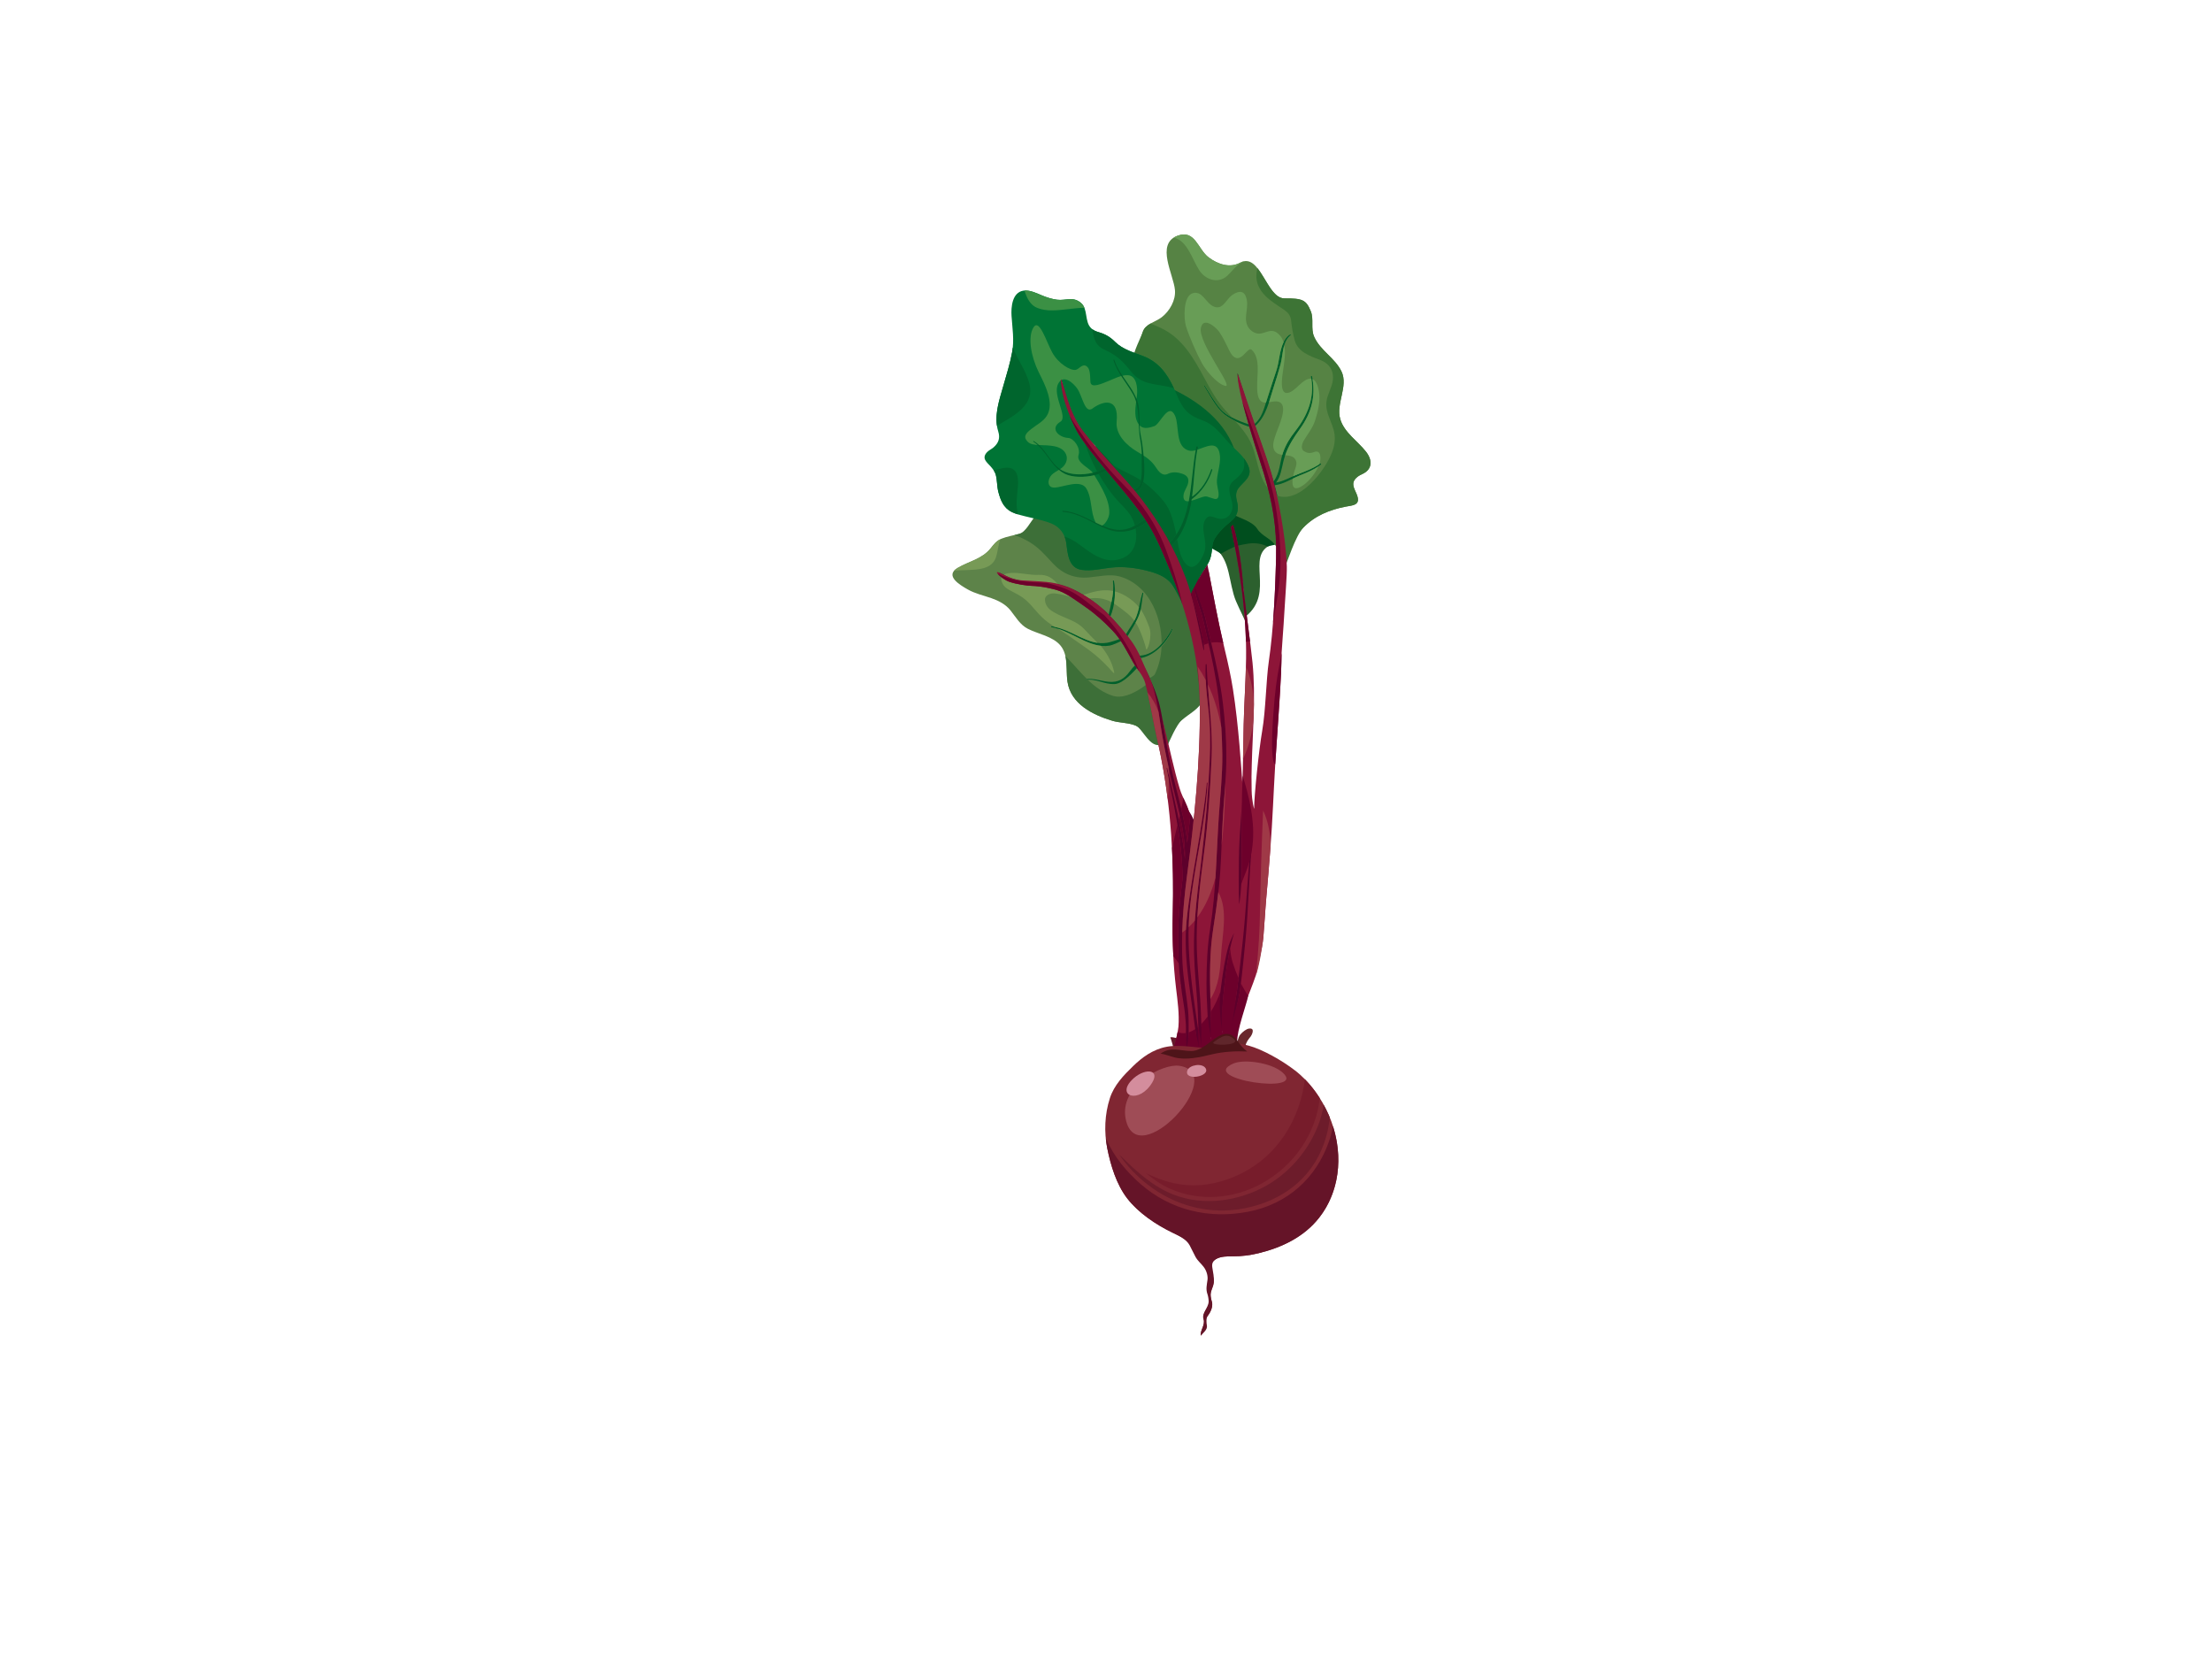 <?xml version="1.0" encoding="utf-8"?>
<!-- Generator: Adobe Illustrator 17.0.0, SVG Export Plug-In . SVG Version: 6.00 Build 0)  -->
<!DOCTYPE svg PUBLIC "-//W3C//DTD SVG 1.1//EN" "http://www.w3.org/Graphics/SVG/1.1/DTD/svg11.dtd">
<svg version="1.1" id="Layer_1" xmlns="http://www.w3.org/2000/svg" xmlns:xlink="http://www.w3.org/1999/xlink" x="0px" y="0px"
	 width="800px" height="600px" viewBox="0 0 800 600" enable-background="new 0 0 800 600" xml:space="preserve">
<g>
	<path fill="#00602B" d="M365.349,204.438c2.641,1.605,5.466,2.551,8.371,3.252c0.694,0.051,1.326,0.098,1.825,0.164
		c1.73,0.231,3.446,0.672,5.129,1.23c0.902,0.171,1.806,0.348,2.705,0.543c3.666,0.798,7.063,2.095,10.284,3.998
		c1.213,0.716,2.309,1.624,3.396,2.51c0.549,0.458,1.089,0.926,1.621,1.402c0.233,0.204,0.569,0.417,0.934,0.635
		c0.455-1.622,1.039-3.248,1.278-4.863c-0.012-1.157-0.041-2.265-0.012-3.22c0.107-3.399,5.567-3.807,6.009-0.389
		c0.186,1.43,0.139,2.783-0.041,4.111c-0.096,3.021-0.324,6.104-1.466,8.86c0.254,0.915,0.759,1.724,1.408,2.465
		c1.842-3.258,2.285-7.686,3.302-11.018c0.986-3.241,6.069-2.268,5.829,1.101c0.003,0.641-0.066,1.288-0.159,1.936
		c-0.448,4.833-1.364,9.839-3.585,14.149c0.857-0.339,1.675-0.871,2.493-1.854c1.797-2.161,2.945-4.868,4.695-7.098
		c1.462-1.865,4.393-1.01,5.502,0.697c4.795,7.387-3.865,13.34-8.886,18.353c1.697,3.887,2.883,7.978,3.645,12.173
		c0.501,2.768-3.501,3.911-4.272,1.132c-0.787-2.845-1.915-5.534-3.307-8.088c-0.664,1.007-1.392,1.96-2.39,2.746
		c-1.897,1.494-4.235,2.181-6.581,2.581c-3.214,0.546-7.941,0.741-10.34-1.757c-2.667,0.115-4.043-3.749-1.52-5.281
		c0.28-0.17,0.563-0.308,0.85-0.432c0.581-0.698,1.46-1.171,2.537-1.303c2.853-0.35,6.685,0.171,8.987-1.865
		c0.919-0.814,0.731-2.423,0.3-3.92c-4.225,0.367-8.32-0.357-12.082-2.638c-0.418-0.255-0.838-0.547-1.262-0.861
		c-3.657-1.871-7.044-4.335-11.032-5.354c-3.841-0.98-3.223-6.222,0.54-6.723c4.786-0.636,8.702,2.176,12.312,4.926
		c1.041,0.796,2.046,1.462,3.048,2.011c0.895,0.317,1.8,0.595,2.711,0.804c0.506,0.115,1.012,0.127,1.513,0.073
		c-0.094-0.13-0.188-0.259-0.285-0.389c-2.218-1.684-4.502-3.302-6.624-5.068c-3.627-3.017-7.157-5.662-11.52-7.518
		c-6.563-2.792-15.749-1.242-20.449-7.38C358.637,206.502,362.506,202.711,365.349,204.438z"/>
	<path fill="#5D8349" d="M415.31,259.492c0.44,2.659,0.998,5.29,1.565,7.921c-2.298-1.314-3.564-3.839-6.054-4.946
		c-2.522-1.123-5.863-0.988-8.555-1.797c-7.127-2.141-14.99-6.095-16.196-14.093c-0.643-4.273,0.416-9.442-2.466-13.028
		c-2.766-3.439-8.174-4.22-11.907-6.157c-2.819-1.464-4.322-4.243-6.24-6.635c-1.768-2.204-4.244-3.481-6.854-4.397
		c-2.952-1.037-5.879-1.634-8.632-3.196c-2.748-1.561-8.457-4.926-3.635-7.767c4.174-2.458,8.829-3.169,11.995-7.137
		c1.183-1.483,2.069-2.701,3.902-3.448c1.997-0.814,4.243-1.149,6.326-1.717c2.475-0.676,4.449-1.959,6.167-3.79
		c0.522,0.106,1.009,0.208,1.45,0.311c4.552,1.059,7.6,2.943,8.252,8.006c0.435,3.362,0.842,6.771,3.722,8.98
		c4.631,3.556,12.786,0.035,17.985-0.057c4.813-0.083,10.306,0.732,14.478,3.239c3.631,2.183,5.109,6.734,7.099,10.31
		c1.887,6.981,3.204,14.12,3.972,21.302c0.426,3.996,0.69,8.025,0.829,12.07c-0.803,2.951-2.736,4.899-5.131,6.968
		c-1.826,1.577-3.48,3.242-4.402,5.442c-1.172-4.2-2.4-8.383-3.829-12.503c-0.987-4.464-6.487-14.458-7.007-15.329
		c4.998-0.56,9.512-5.423,11.576-9.577c0.485-0.974,0.325-1.46,0.176-1.183c-2.418,4.461-6.049,9.358-11.401,9.832
		c-0.022,0.002-0.311,0.003-0.331,0.008c-1.435-2.344-2.745-4.706-4.49-7.021c0.087-0.034,0.169-0.091,0.225-0.189
		c1.444-2.492,3.026-4.758,4.073-7.459c0.979-2.528,0.927-5.298,1.505-7.91c0.041-0.186-0.226-0.26-0.286-0.079
		c-0.925,2.792-1.148,5.748-2.226,8.487c-0.932,2.368-2.562,4.293-3.772,6.504c-1.732-2.251-3.605-4.438-5.612-6.477
		c1.591-3.813,2.109-8.913,1.281-12.899c-0.043-0.204-0.383-0.145-0.358,0.061c0.529,4.34-0.688,8.077-1.556,12.199
		c-7.207-7.113-16.053-12.264-26.039-11.741c-4.084-0.384-8.126-0.75-11.853-2.731c-4.05-2.15-1.221,0.635-0.648,1.018
		c5.001,3.343,11.049,2.503,16.728,3.46c3.311,0.557,6.429,2.085,9.314,4.105c4.392,3.077,8.761,5.934,11.941,9.614
		c1.209,1.396,3.973,3.409,4.772,4.942c-1.076,0.49-3.736,1.294-4.738,1.46c-7.148,1.183-12.695-4.992-20.142-5.951
		c-0.172-0.021-0.21,0.271-0.039,0.3c7.298,1.246,13.801,7.957,21.106,6.672c1.005-0.178,3.2-1.168,4.239-1.682
		c2.311,2.567,3.314,5.825,4.973,8.822c-0.769,0.655-1.369,1.383-1.989,2.232c-1.967,2.683-4.175,4.053-7.633,3.722
		c-2.943-0.283-5.514-1.441-8.51-0.894c-0.167,0.031-0.107,0.285,0.058,0.256c4.069-0.705,6.538,1.626,10.637,1.446
		c3.131-0.136,6.93-4.562,8.881-6.633c0.639,1.312,2.557,5.472,2.964,6.973C416.163,252.133,414.565,254.998,415.31,259.492z"/>
	<path fill="#779A56" d="M360.218,201.535c0.565-1.653,0.78-4.331,1.545-6.505c-1.518,0.756-2.356,1.88-3.43,3.229
		c-3.166,3.968-7.821,4.68-11.995,7.137c-0.563,0.332-0.979,0.673-1.276,1.016C350.943,205.824,358.332,207.072,360.218,201.535z"/>
	<path fill="#779A56" d="M382.596,211.32c-1.758-2.067-3.614-3.58-7.063-3.418c-2.959,0.14-5.814-0.662-8.763-0.714
		c-1.002-0.018-2.712,0.032-3.765,0.666c0.018,0.008,0.033,0.006,0.05,0.015c3.665,2.095,7.77,2.347,11.853,2.731
		C377.556,210.46,380.119,210.73,382.596,211.32z"/>
	<path fill="#779A56" d="M412.555,220.433c-0.145,0.686-0.328,1.362-0.582,2.022c-0.364,0.938-0.795,1.822-1.259,2.683
		c1.616,2.304,3.505,7.974,3.761,9.49c0.256,1.516,2.527-4.289,1.14-7.89C414.723,224.42,413.875,222.274,412.555,220.433z"/>
	<path fill="#779A56" d="M398.109,233.569c-5.254-0.601-10.201-4.471-15.485-6.161c2.374,1.382,7.236,4.898,9.532,6.478
		c8.762,6.029,11.257,11.361,10.749,8.987C402.399,240.501,401.117,237.154,398.109,233.569z"/>
	<path fill="#779A56" d="M407.29,215.643c-1.406-0.838-2.74-1.401-4.054-1.746c0.015,1.451-0.089,2.938-0.336,4.39
		c0.482,0.296,0.964,0.616,1.451,0.98c2.01,1.507,4.346,3.107,5.9,5.199c0.264-0.489,0.508-0.989,0.714-1.513
		c0.426-1.082,0.718-2.201,0.971-3.327C410.702,218.101,409.188,216.772,407.29,215.643z"/>
	<path fill="#779A56" d="M362.259,210.256c0.834,2.505,2.304,2.791,6.122,4.91c3.817,2.121,5.648,5.37,8.446,8.058
		c1.43,1.372,3.002,2.486,4.639,3.495c5.647,1.154,10.256,5.051,15.48,5.776c-1.65-1.578-3.164-3.228-4.8-4.965
		c-2.744-2.911-6.299-3.67-9.729-5.415c-2.184-1.111-4.27-2.363-4.483-4.989c-0.168-2.064,2.144-2.665,3.76-2.484
		c2.162,0.242,4.085,0.854,6.036,1.327c-0.325-0.216-0.653-0.427-0.984-0.629c-0.571-0.178-1.099-0.464-1.558-0.885
		c-1.932-1.012-3.951-1.754-6.052-2.108c-5.68-0.956-11.728-0.117-16.728-3.46c-0.08-0.053-0.132-0.12-0.168-0.191
		C362.066,209.101,362.042,209.607,362.259,210.256z"/>
	<path fill="#779A56" d="M393.508,214.627c-0.527,0.163-1.118,0.34-1.74,0.499c0.71,0.422,1.41,0.864,2.098,1.333
		c0.005,0,0.008-0.001,0.012-0.001c3.081-0.425,5.614-0.007,8.097,1.294c0.278-1.325,0.5-2.65,0.603-4.009
		C399.69,213.145,396.856,213.593,393.508,214.627z"/>
	<path fill="#3D6F38" d="M429.543,220.192c-1.99-3.576-3.898-10.105-7.531-12.288c-4.17-2.507-11.274-4.23-16.09-4.145
		c-5.198,0.09-11.138,4.047-15.768,0.492c-2.877-2.211-3.029-4.017-3.462-7.378c-0.651-5.064-5.385-11.619-12.305-10.092
		c-1.717,1.83-3.351,5.637-5.825,6.313c-0.561,0.152-1.13,0.287-1.705,0.42c1.887,0.648,3.718,1.47,5.463,2.524
		c3.446,2.082,5.643,4.644,8.325,7.571c3.567,3.893,7.872,5.716,13.195,5.225c3.536-0.324,7.608-1.34,11.112-0.345
		c2.6,0.737,4.851,1.991,6.896,3.751c4.206,3.624,6.801,9.245,7.745,14.643c0.346,1.973,0.523,3.972,0.511,5.962
		c1.51-1.684,2.764-3.661,3.794-5.562c0.149-0.277,0.31,0.208-0.176,1.183c-0.907,1.827-2.133,3.775-3.643,5.432
		c-0.146,3.451-0.898,6.853-2.451,10.01c-0.262,0.531-1.98,1.319-2.296,1.821c1.023,2.569,2.278,5.114,2.881,7.829
		c1.427,4.119,2.547,12.612,3.719,16.813c0.921-2.202,3.627-8.361,5.453-9.938c2.395-2.069,6.746-4.27,7.548-7.219
		c-0.138-4.046-0.627-8.221-1.055-12.216C433.112,233.816,431.429,227.173,429.543,220.192z"/>
	<path fill="#3D6F38" d="M415.182,247.101c-2.979,2.511-8.491,5.837-12.564,4.591c-3.688-1.129-6.598-3.305-9.237-5.852
		c-0.289,0.021-0.586,0.052-0.893,0.105c-0.165,0.029-0.225-0.225-0.058-0.256c0.241-0.043,0.477-0.06,0.713-0.084
		c-2.496-2.447-4.761-5.21-7.222-7.709c-0.195-0.2-0.397-0.401-0.599-0.605c0.668,2.982,0.306,6.347,0.748,9.287
		c1.206,7.999,9.069,11.953,16.196,14.093c2.691,0.809,6.033,0.674,8.555,1.797c2.489,1.106,5.128,8.404,9.206,6.765
		C419.459,266.602,415.908,250.508,415.182,247.101z"/>
	<path fill="#2C602E" d="M450.508,222.957c-0.3-2.366-0.531-6.496-0.739-8.871c-0.725-8.26-3.347-18.415-4.586-26.95
		c0.855-0.924,3.07,0.005,3.448-1.189c0.762,0.524,1.616,0.879,2.48,1.26c1.988,0.876,3.287,2.022,4.427,3.861
		c1.272,2.055,2.921,3.885,4.305,5.871C450.111,201.102,461.411,214.205,450.508,222.957z"/>
	<path fill="#2C602E" d="M447.018,217.431c-1.293-2.98-1.932-7.383-2.715-10.534c-0.868-3.487-2.016-6.152-4.593-8.567
		c-0.081-3.147,2.848-10.334,4.895-12.082c3.567,8.841,5.175,29.438,5.702,38.251C449.971,223.646,448.664,221.214,447.018,217.431z
		"/>
	<path fill="#004E1E" d="M447.11,197.477c1.004-0.278,3.529-0.785,4.561-0.904c2.652-0.31,4.898,0.115,6.784,1.103
		c0.422-0.267,3.416-0.771,3.928-0.99c-1.385-1.984-5.572-3.56-6.845-5.615c-1.14-1.839-2.438-2.985-4.427-3.861
		c-0.864-0.381-1.719-0.736-2.48-1.26c-1.522-3.296-3.251,0.494-4.104,1.418C445.322,190.035,446.603,194.749,447.11,197.477z"/>
	<path fill="#004E1E" d="M447.11,197.477c-0.394-2.371-1.185-8.082-2.333-10.36c-2.049,1.747-7.967,7.214-7.885,10.363
		c0.676,0.631,4.065,2.133,4.565,2.81C442.879,199.481,445.619,198.083,447.11,197.477z"/>
	<path fill="#00602B" d="M437.617,137.049c2.332,3.617,5.535,8.319,9.373,10.771c-0.015-0.044-0.028-0.088-0.044-0.131
		c-1.715-5.032-2.993-10.198-3.906-15.435c-0.64-3.682,4.306-4.776,5.957-1.782c2.381,4.314,2.663,9.381,4.686,13.855
		c0.105,0.236,0.223,0.485,0.341,0.739c0.384,0.124,0.745,0.324,1.063,0.607c0.358-0.818,0.708-1.642,0.991-2.495
		c0.911-2.716,1.608-5.486,2.585-8.188c0.791-2.185,1.733-4.385,2.636-6.601c0.832-2.996,1.76-5.965,3-8.824
		c1.292-2.983,5.808-0.999,5.152,1.987c-0.675,3.08-1.782,6.096-2.972,9.093c-1.509,6.13-2.507,12.436-5.402,17.986
		c-0.789,1.513-1.941,2.879-2.552,4.477c-0.064,0.165-0.11,0.334-0.147,0.505c0.911,2.602,1.779,5.227,2.576,7.869
		c0.084,0.179,0.166,0.358,0.249,0.537c0.033-1.002,0.084-2.004,0.181-3.008c0.163-1.675,1.561-2.311,2.857-2.053
		c1.422-3.311,3.632-6.232,5.183-9.482c1.552-3.249,1.863-7.358,1.361-11.013c-0.27-0.766-0.497-1.534-0.415-2.445
		c0.202-2.241,3.667-3.182,4.215-0.631c0.189,0.893,0.334,1.781,0.435,2.665c0.281,0.869,0.646,1.742,0.8,2.558
		c0.342,1.831,0.575,3.711,0.587,5.571c0.02,3.787-1.996,7.281-3.835,10.445c-2.114,3.639-3.134,7.968-4.437,11.944
		c-0.688,2.098-1.642,4.097-2.525,6.118c1.222-0.352,2.441-0.73,3.641-1.221c2.182-0.895,6.956-2.96,7.595-5.654
		c0.456-1.913,3.607-1.228,3.351,0.698c-0.37,2.786-3.07,5.061-5.209,6.619c-3.114,2.27-6.686,3.457-10.2,4.787
		c0.391,2.139,0.772,4.281,1.169,6.417c0.544,2.932,1.682,6.559,0.936,9.53c-0.629,2.513-3.707,3.97-5.592,1.603
		c-2.922-3.675-2.717-9.415-3.786-13.84c-1.48-6.105-3.285-12.187-5.459-18.078c-0.687-1.857-1.306-3.745-1.9-5.642
		c-2.424-0.646-4.896-2.415-6.587-3.593c-5.114-3.568-9.424-7.924-11.981-13.715C429.798,136.555,435.111,133.166,437.617,137.049z"
		/>
	<path fill="#568344" d="M492.712,171.44c-1.191,0.546-2.192,1.119-2.893,2.257c-0.721,1.17-0.295,2.446,0.202,3.588
		c0.733,1.681,2.219,4.3-0.236,5.275c-0.953,0.378-2.119,0.479-3.115,0.675c-5.837,1.144-11.209,3.302-15.372,7.665
		c-2.716,2.848-4.415,6.537-5.9,10.175c-0.586-8.682-2.075-17.187-4.417-25.589c3.291-0.383,5.955-2.259,9.02-3.494
		c2.751-1.109,5.361-2.139,7.707-3.994c0.205-0.162-0.007-0.494-0.225-0.34c-2.354,1.654-4.99,2.666-7.667,3.671
		c-2.781,1.045-5.405,2.701-8.333,3.219c1.771-2.335,1.999-5.032,2.726-7.916c1.146-4.54,3.365-7.934,6.052-11.682
		c4.152-5.792,5.686-11.856,4.245-18.846c-0.05-0.248-0.419-0.122-0.371,0.121c1.427,7.44-1.133,13.915-5.68,19.698
		c-1.9,2.415-3.369,4.751-4.401,7.649c-1.229,3.459-1.113,7.618-3.461,10.543c-0.1-0.349-0.19-0.697-0.296-1.045
		c-1.918-6.403-4.185-12.69-6.397-18.996c4.014-3.277,5.162-9.226,6.703-13.933c0.904-2.765,1.765-5.603,2.535-8.406
		c0.932-3.379,0.57-8.267,3.699-10.583c0.323-0.238-0.395-0.166-0.698,0.095c-3.535,3.042-3.144,8.762-4.563,12.886
		c-1.198,3.479-2.288,7.021-3.417,10.524c-1.017,3.153-1.846,6.569-4.493,8.753c-1.551-4.434-4.708-13.861-6.044-18.367
		c-0.154-0.516-0.042,2.067,0.863,5.289c0.74,2.641,3.402,11.508,3.838,13.348c-1.825-0.531-8.275-2.622-10.939-5.798
		c-2.141-2.553-3.815-5.521-5.601-8.317c-0.107-0.164-0.369-0.018-0.267,0.15c1.897,3.107,3.617,6.467,6.131,9.14
		c3.131,3.332,10.804,5.767,10.891,5.732c0.12,0.504,0.237,1.008,0.359,1.511c1.332,5.486,3.097,10.834,4.699,16.243
		c2.379,8.021,3.7,16.778,4.009,25.349c-1.549-2.782-3.841-5.119-5.543-7.826c-1.702-2.703-4.524-3.511-7.2-4.93
		c0.199-1.354,0-2.505-0.366-3.821c-0.868-3.103,0.651-4.467,2.623-6.399c1.834-1.798,2.571-4.561,1.565-6.989
		c-1.209-2.928-3.53-5.073-5.801-7.199c-2.547-2.385-4.478-5.299-7.246-7.464c-2.771-2.168-6.573-2.382-9.136-4.826
		c-2.788-2.655-3.938-7.089-5.585-10.47c-1.457-2.992-3.426-6.122-6.263-7.995c-2.084-1.372-4.44-2.208-6.803-3.051
		c-0.15-2.304,0.778-4.631,1.485-6.77c0.933-2.827,4.585-3.504,6.788-5.197c2.902-2.233,5.143-6.151,4.816-9.85
		c-0.496-5.629-7.026-16.614,0.846-19.614c6.466-2.462,7.4,4.874,11.381,7.833c3.276,2.437,7.568,3.928,11.352,1.889
		c7.281-3.92,9.541,12.91,15.988,12.899c6.445-0.012,7.857,0.439,9.566,4.665c1.17,2.891-0.098,6.276,1.209,9.217
		c2.241,5.041,7.559,7.69,9.884,12.539c2.577,5.371-2.143,11.64-0.41,17.361c1.432,4.733,6.316,7.901,9.245,11.621
		C496.444,166.418,496.362,169.768,492.712,171.44z"/>
	<path fill="#689D56" d="M433.703,97.707c2.182,3.401,6.794,5.1,10.154,2.026c1.773-1.622,3.201-3.842,5.436-4.894
		c0.293-0.138,0.588-0.262,0.883-0.375c-0.522,0.066-1.074,0.235-1.657,0.549c-3.783,2.038-8.075,0.548-11.352-1.889
		c-3.98-2.959-4.915-10.295-11.381-7.833c-0.489,0.187-0.922,0.405-1.305,0.648C429.388,86.95,431.106,93.658,433.703,97.707z"/>
	<path fill="#689D56" d="M461.531,156.745c-0.508,1.562-1.305,3.51-0.977,5.179c0.364,1.845,1.698,2.352,3.206,2.584
		c0.09-0.315,0.187-0.627,0.293-0.932c1.032-2.898,2.501-5.235,4.401-7.649c4.392-5.588,6.921-11.825,5.8-18.95
		c-0.076-0.011-0.152-0.027-0.23-0.03c-1.224-0.027-2.324,0.77-3.232,1.509c-1.346,1.093-2.696,2.757-4.325,3.435
		c-4.152,1.729-2.66-6.126-2.427-7.859c0.357-2.64,1.02-6.218,0.447-9.228c-0.691,2.256-0.78,4.875-1.35,6.936
		c-0.771,2.803-1.631,5.642-2.535,8.406c-0.55,1.678-1.051,3.513-1.648,5.329c1.375-0.229,2.898-0.604,3.991,0.051
		C465.853,147.267,462.241,154.563,461.531,156.745z"/>
	<path fill="#689D56" d="M461.575,134.137c1.087-3.157,1.118-7.245,2.656-10.354c-0.284-0.915-0.702-1.756-1.327-2.469
		c-3.396-3.878-5.755,0.591-9.185-1.006c-2.311-1.075-3.253-3.2-3.097-5.709c0.1-1.564,0.446-3.143,0.428-4.708
		c-0.017-1.585-0.511-5.136-3.507-4.169c-1.179,0.38-2.214,1.093-3.028,2.012c-1.689,1.912-2.876,4.31-5.654,3.082
		c-2.834-1.251-3.949-5.774-7.474-4.787c-3.522,0.986-3.281,9.221-2.475,11.901c1.112,3.702,3.875,9.873,5.704,13.283
		c1.358,2.53,5.499,7.687,8.566,8.347c3.067,0.661-10.093-15.853-8.846-21.084c1.002-4.198,5.675,0.146,6.654,1.603
		c1.174,1.749,2.094,3.563,3.002,5.455c0.623,1.298,1.545,3.583,3.158,3.94c1.83,0.407,3.305-2.114,4.573-2.992
		c0.35-0.242,0.725-0.241,1.037,0.065c3.03,2.969,1.936,8.499,1.914,12.279c-0.013,2.01-0.236,6.555,2.704,6.779
		c0.152,0.01,0.314,0.008,0.479,0.001c0.1-0.316,0.196-0.632,0.298-0.944C459.287,141.158,460.377,137.615,461.575,134.137z"/>
	<path fill="#689D56" d="M475.6,152.128c1.021-3.163,1.923-6.79,1.473-10.143c-0.184-1.366-0.762-4.237-2.39-4.896
		c1.106,6.578-0.465,12.346-4.422,17.864c-2.278,3.176-4.21,6.104-5.445,9.684c0.412,0.044,0.824,0.085,1.219,0.145
		c1.371,0.203,2.448,0.828,2.784,2.206c0.24,0.987-0.293,2.312-0.607,3.21c-0.152,0.435-0.371,1.196-0.538,2.043
		c0.709-0.324,1.421-0.638,2.144-0.909c2.551-0.959,5.059-1.928,7.329-3.449c0.054-0.147,0.108-0.296,0.157-0.441
		c0.498-1.546,0.484-4.944-2.009-3.966c-0.452,0.176-0.877,0.269-1.352,0.344c-0.825,0.13-1.653-0.247-2.33-0.658
		c-1.336-0.809-0.672-2.814-0.076-3.828C472.977,156.876,474.707,154.894,475.6,152.128z"/>
	<path fill="#689D56" d="M470.306,176.124c2.561-1.316,5.226-4.585,6.528-7.479c-2.115,1.462-4.418,2.375-6.833,3.348
		c-0.85,0.341-1.668,0.733-2.477,1.128C467.23,175.317,467.525,177.554,470.306,176.124z"/>
	<path fill="#3D7435" d="M494.001,163.315c-2.929-3.72-7.813-6.888-9.245-11.621c-1.732-5.721,2.987-11.99,0.41-17.361
		c-2.325-4.849-7.643-7.498-9.884-12.539c-1.307-2.941-0.039-6.326-1.209-9.217c-1.709-4.226-3.121-4.677-9.566-4.665
		c-4.166,0.007-6.584-7.015-9.738-10.929c-0.6,2.34-0.56,4.716,0.597,6.953c1.682,3.247,4.501,5.028,7.423,7.036
		c1.1,0.754,2.587,1.557,3.358,2.7c0.585,0.865,0.768,1.712,0.862,2.749c0.202,2.236,0.645,4.335,1.194,6.509
		c1.107,4.37,5.552,5.815,9.376,7.314c2.371,0.931,4.114,2.651,4.457,5.302c0.372,2.912-0.96,5.05-1.849,7.726
		c-1.565,4.727,0.831,7.723,2.097,12.039c0.809,2.764,0.505,5.394-0.462,8.073c-2.313,6.398-12.3,20.014-21.051,15.385
		c1.749,7.116,2.738,20.893,3.233,28.216c1.485-3.638,4.578-13.236,7.294-16.084c4.163-4.363,9.535-6.521,15.372-7.665
		c0.996-0.196,2.162-0.296,3.115-0.675c2.455-0.975,0.97-3.595,0.236-5.275c-0.497-1.143-0.923-2.419-0.202-3.588
		c0.7-1.138,1.701-1.711,2.893-2.257C496.362,169.768,496.444,166.418,494.001,163.315z"/>
	<path fill="#3D7435" d="M451.964,159.282c-1.38-2.598-3.25-4.826-5.21-6.983c-1.913-0.941-3.867-2.12-5.108-3.44
		c-2.514-2.673-4.233-6.033-6.131-9.14c-0.103-0.168,0.159-0.314,0.267-0.15c1.786,2.796,3.461,5.765,5.601,8.317
		c0.999,1.193,2.533,2.232,4.157,3.094c-1.094-1.182-2.19-2.363-3.223-3.592c-2.616-3.107-4.512-6.486-6.424-10.057
		c-4.059-7.581-8.314-15.324-16.504-18.922c-1.084-0.475-2.177-0.935-3.267-1.402c-1.251,0.72-2.34,1.582-2.788,2.947
		c-0.707,2.139-3.597,7.503-3.448,9.808c2.361,0.842,5.757,2.122,7.841,3.496c2.835,1.871,3.437,4.395,4.895,7.386
		c1.647,3.382,3.191,7.566,5.98,10.221c2.561,2.444,6.214,2.43,8.984,4.598c2.768,2.164,4.796,4.653,7.343,7.038
		c2.271,2.127,3.359,2.801,4.569,5.728c1.004,2.428,1.585,3.021-0.247,4.818c-1.972,1.932-4.103,3.361-3.236,6.464
		c0.368,1.314-0.167,5.079-0.367,6.434c2.676,1.419,7.36,2.63,9.063,5.334c1.702,2.707,5.345,3.634,6.893,6.416
		c-0.251-6.994-1.19-14.104-2.814-20.845C454.684,172.098,454.872,164.759,451.964,159.282z"/>
	<path fill="#00652D" d="M447.069,164.491c-0.59-0.59-1.28-1.188-2.14-1.992c-2.547-2.385-4.575-4.874-7.343-7.038
		c-2.77-2.168-6.423-2.153-8.984-4.598c-2.788-2.654-4.333-6.839-5.98-10.221c-0.125-0.255-0.241-0.505-0.354-0.753
		C433.376,144.824,443.773,152.609,447.069,164.491z"/>
	<path fill="#00602B" d="M372.722,156.379c6.074,2.047,8.383,8.996,13.041,12.842c3.768,3.112,8.128,0.897,11.7-1.73
		c-0.896-0.895-1.697-1.837-2.26-2.894c-0.675-1.268,0.147-2.946,1.443-3.375c0.359-0.177,0.778-0.212,1.178-0.029
		c1.954,0.392,3.542,1.604,4.934,3.062c0.826,0.243,1.53,1.017,1.624,1.87c0.446,0.551,0.88,1.103,1.306,1.628
		c1.769,2.188,3.325,4.55,4.895,6.891c2.692-4.497,1.684-12.882,1.228-16.989c-1.177-10.644-9.859-18.594-12.605-28.795
		c-0.58-2.155,3.884-4.392,4.531-2.334c1.956,6.203,5.1,8.41,8.227,14.042c2.373,4.273,3.582,13.475,4.275,18.299
		c0.844,5.876,1.111,14.625-2.865,19.809c3.208,4.493,6.933,9.523,8.595,14.875c1.56-1.997,3.054-4.045,4.325-6.24
		c1.12-1.931,1.889-3.969,2.655-6.023c-0.115-0.279-0.179-0.575-0.165-0.869c0.304-6.465,0.645-14.248,3.816-20.059
		c0.627-1.15,2.451-0.843,2.304,0.597c-0.433,4.181-1.531,8.251-2.075,12.389c1.483-2.47,2.936-4.955,4.184-7.568
		c0.823-1.722,3.274-1.382,3.603,0.496c1.114,6.409-4.077,12.478-6.806,17.827c-2.974,5.828-3.668,13.02-10.629,15.706
		c-0.48,0.185-0.949,0.213-1.384,0.13c-0.669,0.227-1.478,0.058-1.853-0.668c-1.534-2.976-2.813-6.033-4.459-8.948
		c-1.383,1.376-2.528,2.963-4.594,3.579c-3.353,0.999-7.12,0.584-10.494-0.116c-3.476-0.721-6.438-2.475-9.311-4.476
		c-2.977-2.075-6.859-2.808-9.45-5.31c-0.665-0.642-0.028-1.667,0.782-1.67c6.495-0.024,10.422,4.566,16.06,6.82
		c3.268,1.306,6.939,1.523,10.367,0.834c0.931-0.187,1.716-0.823,2.445-1.592c-5.097-4.281-8.978-10.682-12.287-16.331
		c-3.478,2.034-7.756,2.964-11.402,2.357c-3.664-0.608-6.135-3.498-8.306-6.241c-1.267-1.603-2.407-3.301-3.675-4.903
		c-1.289-1.631-2.987-2.791-4.406-4.285C370.196,157.908,371.183,155.86,372.722,156.379z"/>
	<path fill="#5D002B" d="M427.396,377.304c-0.088-0.774-0.108-1.55-0.056-2.326c0.013-0.632,0.188-1.155,0.462-1.574
		c-0.014-1.538-0.048-3.068,0.299-4.56c-0.825-4.163-1.905-8.42-1.185-12.614c-0.384-1.948-0.661-3.963-0.807-5.995
		c-0.804-4.5-1.17-35.778,0.152-40.224c0.274-0.924-0.115-5.359-0.48-9.787c-0.43-5.205-5.903-29.265-5.158-28.738
		c0.011-0.152-4.961-24.537-4.909-25.487c0.049-0.927,1.803,2.667,3.389,7.938c0.866,2.883,2.477,13.178,2.976,14.701
		c1.571,4.804,4.744,21.243,5.181,21.59c1.877,1.497,4.777,5.744,4.806,7.845c0.011,0.75,3.813-24.047,4.089-25.333
		c0.179-0.828-0.682-20.88-1.124-24.857c-0.357-3.225-0.435-5.831-0.3-9.46c0.078-2.105-5.246-21.04-5.591-22.425
		c-0.42-1.687,0.619-5.704,1.574-6.899c3.151-3.936,3.501,3.359,4.14,4.771c0.931,2.052,6.906,26.189,7.107,26.887
		c1.142,3.965,2.637,30.716,2.771,32.315c0.755,8.986-1.93,44.933-2.016,45.701c-0.419,3.789-2.784,36.207-2.568,37.764
		c0.14-1.335,0.307-2.665,0.457-3.977c0.309-2.701,0.709-5.368,1.346-8.014c0.674-2.818,3.286-38.696,3.711-41.545
		c0.14-0.926,2.157-20.049,3.662-18.657c1.333,1.232,2.131,23.036,2.828,21.869c2.43-4.071,2.767,22.985,1.418,35.69
		c-0.309,2.934-4.992,16.688-4.932,19.639c0.062,3.04-1.012,6.854-1.727,9.857c-0.346,1.452-5.535,2.044-6.597,0.775
		c-0.206-0.246-0.395-0.504-0.569-0.768c0.044,0.763,0.029,1.524-0.132,2.287c-0.2,0.941-1.372,1.728-2.313,1.604
		c-0.252-0.033-0.483-0.082-0.693-0.145c0.011,0.503-0.048,1.017-0.215,1.552c-0.536,1.721-2.07,2.864-3.831,2.467
		c-1.185,1.792-4.367,1.234-4.941-0.982C427.502,377.921,427.417,377.629,427.396,377.304z"/>
	<path fill="#65192B" d="M425.819,375.523c-0.194,0.868-0.43,1.734-0.722,2.597c-0.275,0.193-0.52,0.434-0.739,0.707
		c-0.036-0.206-0.776-2.908-1.113-3.681C424.165,375.025,424.962,375.355,425.819,375.523z"/>
	<path fill="#007435" d="M365.936,185.194c-3.079-1.545-4.072-4.347-4.838-7.168c-0.565-2.073-0.417-4.262-0.969-6.336
		c-0.313-1.177-1.143-2.165-1.924-3.07c-1.155-1.341-3.401-2.807-1.201-5.113c0.656-0.688,1.614-1.084,2.329-1.709
		c1.851-1.618,2.426-3.397,1.7-5.72c-1.741-5.574,0.388-11.393,1.914-16.793c1.125-3.977,2.383-7.913,3.115-11.987
		c0.793-4.398,0.064-8.623-0.225-13.023c-0.205-3.135,0.189-8.531,4.304-9.159c2.273-0.346,4.838,0.967,6.861,1.79
		c1.723,0.699,3.414,1.23,5.252,1.482c3.161,0.433,5.659-1.357,8.68,1.153c2.659,2.21,1.206,6.804,3.733,9.191
		c0.8,0.757,1.635,1.085,2.687,1.4c2.518,0.751,4.169,1.745,6.021,3.584c2.67,2.652,6.6,3.731,10.017,5.044
		c5.565,2.136,8.621,6.242,11.079,11.471c1.246,2.655,2.263,5.739,4.208,7.999c1.686,1.958,3.935,2.962,6.319,3.837
		c4.985,1.828,7.239,6.167,10.896,9.581c2.328,2.176,4.72,4.305,5.78,7.408c1.216,3.559-2.164,5.244-3.857,7.619
		c-1.065,1.497-0.826,3.174-0.41,4.833c0.657,2.624,0.196,5.035-1.965,6.801c-2.16,1.768-6.62,5.509-6.943,8.885
		c-0.321,3.377-0.577,4.935-1.821,6.978c-1.243,2.043-4.403,6.997-5.949,10.678c-2.087-5.905-4.677-11.66-7.616-17.198
		c4.296-3.117,6.961-10.631,7.89-17.077c3.602-2.68,6.06-6.346,7.448-10.611c0.086-0.266-0.309-0.456-0.401-0.185
		c-1.314,3.818-3.563,7.533-6.92,9.877c0.802-6.101,0.906-12.453,2.07-17.918c0.075-0.343-0.47-0.39-0.543-0.049
		c-2.435,11.613-0.992,26.059-10.022,35.067c-2.352-4.356-4.92-8.572-7.632-12.612c-1.461-2.175-2.986-4.303-4.559-6.393
		c5.048-0.058,3.092-13.258,2.84-15.961c-0.136-1.446-0.396-2.835-0.691-4.254c-0.691-3.324-0.296-6.82-0.727-10.189
		c-0.838-6.538-6.944-11.001-8.834-17.179c-0.067-0.215-0.401-0.118-0.335,0.098c1.419,4.681,4.753,8.165,7.09,12.362
		c2.711,4.868,1.549,11.263,2.623,16.597c0.551,2.742,0.583,5.653,0.505,8.436c-0.054,1.917,0.739,9.243-3.19,9.299
		c-3.139-4.126-6.247-7.954-9.756-11.774c-2.814-3.063-5.961-5.552-8.346-8.969c-1.424-2.044-3.109-4.738-4.339-7.809
		c-1.229-3.072-2.639-6.905-3.149-10.129c-0.06-0.377-0.383,0.792,0.364,3.689c0.749,2.899,2.439,6.887,3.465,9.439
		c1.027,2.554,4.03,8.563,7.228,12.528c1.457,1.808,2.951,3.586,4.455,5.358c-0.021,0.01-0.042,0.009-0.064,0.021
		c-4.136,2.347-11.255,3.207-15.464,0.827c-4.387-2.479-5.842-8.068-10.265-10.646c-0.156-0.091-0.298,0.142-0.146,0.238
		c4.737,3.017,6.29,9.113,11.423,11.628c4.038,1.979,11.238,1.067,14.996-1.138c0.075-0.044,0.132-0.1,0.173-0.16
		c4.263,5.011,13.422,16.929,13.935,17.726c-2.858,1.56-4.695,3.396-8.194,3.793c-2.816,0.318-5.593-0.676-8.114-1.803
		c-4.525-2.02-8.412-4.71-13.508-5.031c-0.241-0.016-0.221,0.357,0.02,0.373c6.038,0.399,10.668,4.218,16.139,6.3
		c5.16,1.965,10.015,0.479,14.268-2.67c4.577,7.408,7.913,15.811,10.645,23.963c0.299,0.894,0.579,1.793,0.859,2.693
		c-0.76-1.476-1.591-2.908-2.617-4.222c-2.217-2.836-5.767-3.983-9.114-4.831c-4.065-1.028-8.515-1.529-12.69-1.083
		c-3.592,0.384-7.121,1.349-10.753,0.824c-4.727-0.685-5.037-5.846-5.524-9.603c-0.418-3.234-2.23-5.78-5.242-7.101
		C376.483,187.672,369.017,186.739,365.936,185.194z"/>
	<path fill="#3B9044" d="M375.228,111.396c3.461,1.325,7.086,0.839,10.69,0.454c1.898-0.202,4.094-0.514,6.258-0.539
		c-0.272-0.671-0.653-1.281-1.241-1.769c-3.02-2.51-5.519-0.72-8.68-1.153c-1.838-0.252-3.529-0.783-5.252-1.482
		c-1.919-0.781-4.328-2-6.509-1.827C371.404,107.782,372.539,110.367,375.228,111.396z"/>
	<path fill="#3B9044" d="M395.22,170.974c-1-1.565-6.026-3.666-5.16-6.347c0.87-2.682-1.768-6.141-3.735-6.241
		c-3.381-0.174-6.805-3.407-2.823-5.863c2.846-1.754-2.972-9.459-0.805-13.713c1.877-3.686,5.579-0.183,6.888,1.703
		c1.949,2.808,2.751,9.261,5.53,7.22c4.146-3.045,9.572-3.83,8.735,4.702c-0.474,4.828,3.788,8.754,7.336,10.859
		c0.613,0.365,1.191,0.708,1.743,1.052c-0.043-1.725-0.184-3.454-0.519-5.122c-0.369-1.832-0.476-3.79-0.563-5.769
		c-1.639-2.069-1.334-5.32-0.957-8.117c-0.271-0.942-0.623-1.851-1.103-2.711c-1.292-2.321-2.887-4.423-4.297-6.63
		c-1.502,0.41-2.945,1.143-4.367,1.701c-2.546,1-6.625,3.014-6.764,0.335c-0.14-2.678-0.099-4.887-1.557-5.69
		c-1.457-0.805-2.658,1.256-3.774,1.432c-1.93,0.302-6.31-2.299-8.495-6.335c-2.188-4.034-4.68-12.473-6.786-8.99
		c-2.107,3.482-0.888,10.51,1.954,16.235c2.069,4.168,5.789,11.059,2.887,15.704c-1.308,2.097-3.624,3.192-5.508,4.684
		c-1.023,0.811-2.973,2.245-2.063,3.817c0.799,1.38,1.904,1.79,3.435,1.968c0.257,0.03,0.533,0.051,0.816,0.07
		c-0.482-0.434-0.996-0.837-1.558-1.194c-0.152-0.097-0.011-0.33,0.146-0.238c0.712,0.415,1.342,0.915,1.926,1.461
		c3.444,0.164,8.221-0.071,9.745,3.31c0.844,1.872-0.126,3.954-1.687,5.071c-0.156,0.111-0.317,0.219-0.479,0.323
		c0.243,0.17,0.496,0.332,0.76,0.48C387.067,171.808,391.439,171.883,395.22,170.974z"/>
	<path fill="#3B9044" d="M413.285,161.79c0.054,0.584,0.189,1.658,0.314,2.983c1.761,1.146,3.225,2.363,4.505,4.35
		c0.899,1.39,2.264,3.127,4.125,2.318c0.361-0.157,0.735-0.34,1.121-0.431c1.112-0.26,2.1-0.226,3.22,0.035
		c1.393,0.325,3.124,0.942,3.221,2.63c0.118,2.079-1.674,3.635-1.773,5.632c-0.083,1.664,0.734,2.085,1.906,1.977
		c1.168-6.115,1.42-12.609,2.513-18.47c-0.815,0.221-1.586,0.327-2.254,0.179c-5.337-1.188-3.554-9.062-5.223-12.671
		c-2.342-5.061-5.384,3.067-7.472,3.786c-1.452,0.499-3.605,1.174-4.974,0.045c-0.123-0.1-0.227-0.214-0.336-0.325
		c0.057,1.25,0.16,2.49,0.415,3.708C412.889,158.955,413.149,160.344,413.285,161.79z"/>
	<path fill="#3B9044" d="M401.192,185.606c0.105-2.895-0.998-5.706-2.278-8.255c-0.949-1.889-2.018-3.701-3.134-5.484
		c-3.615,0.848-7.877,0.852-10.647-0.505c-0.812-0.398-1.526-0.892-2.184-1.441c-0.909,0.559-1.869,1.093-2.595,1.824
		c-1.514,1.53-1.813,4.652,0.986,4.603c3.105-0.055,9.517-3.232,11.606,0.415c2.121,3.709,1.352,8.391,3.294,12.18
		c0.012,0.023,0.023,0.042,0.036,0.064c0.542,0.264,1.091,0.524,1.65,0.773c0.227,0.101,0.457,0.2,0.688,0.297
		C399.947,189.405,401.139,187.112,401.192,185.606z"/>
	<path fill="#3B9044" d="M441.064,163.837c-1.013-4.537-4.778-2.244-8.03-1.199c-1.002,5.257-1.146,11.245-1.903,17.018
		c3.357-2.343,5.605-6.058,6.92-9.877c0.093-0.271,0.487-0.081,0.401,0.185c-1.388,4.265-3.847,7.931-7.448,10.611
		c-0.023,0.173-0.056,0.349-0.084,0.523c1.998-0.517,4.485-1.823,5.614-1.511c0.895,0.248,1.764,0.614,2.665,0.833
		c2.205,0.537,1.434-2.758,1.281-3.512c-0.223-1.104-0.449-2.231-0.355-3.365C440.376,170.489,441.747,166.885,441.064,163.837z"/>
	<path fill="#3B9044" d="M407.897,135.693c-0.659-0.032-1.306,0.047-1.941,0.189c1.829,2.738,3.915,5.367,5.086,8.354
		c0.065-0.481,0.124-0.939,0.167-1.366C411.441,140.47,411.172,135.852,407.897,135.693z"/>
	<path fill="#00652D" d="M414.847,188.752c-1.328,0.982-2.712,1.802-4.146,2.407c0.767,4.114-0.224,8.687-4.388,10.565
		c-6.287,2.837-11.413-1.467-16.272-5.02c-1.689-1.234-3.323-2.074-5.047-2.684c0.316,0.767,0.544,1.592,0.658,2.473
		c0.487,3.757,0.797,8.919,5.524,9.603c3.632,0.525,7.161-0.439,10.753-0.824c4.176-0.446,8.626,0.055,12.69,1.083
		c3.348,0.848,6.897,1.995,9.114,4.831c1.026,1.314,4.646,8.45,5.404,9.925c-0.281-0.9-1.733-8.115-2.032-9.009
		C424.375,203.951,419.424,196.161,414.847,188.752z"/>
	<path fill="#00652D" d="M368.146,175.889c0.332-3.997-0.54-7.645-5.593-6.546c-1.074,0.233-2.136,0.531-3.189,0.745
		c0.333,0.498,0.611,1.028,0.765,1.604c0.552,2.074,0.404,4.263,0.969,6.336c0.766,2.821,1.759,5.623,4.838,7.168
		c0.61,0.306,1.4,0.588,2.296,0.858C367.202,182.992,367.853,179.436,368.146,175.889z"/>
	<path fill="#00652D" d="M372.146,138.2c-1.314-4.407-4.073-8.111-5.768-12.35c-0.028-0.074-0.054-0.149-0.082-0.223
		c-0.056,0.555-0.131,1.111-0.232,1.671c-0.732,4.074-1.99,8.011-3.115,11.987c-1.337,4.724-3.132,9.771-2.395,14.694
		C366.823,150.273,374.618,146.48,372.146,138.2z"/>
	<path fill="#00652D" d="M395.023,119.036c0.052,0.31,0.092,0.621,0.149,0.929c0.559,3.056,1.358,5.23,4.308,6.532
		c4.294,1.897,6.649,4.14,9.526,7.828c3.583,4.594,7.9,4.425,13.135,5.467c0.858,0.171,1.665,0.385,2.427,0.65
		c-0.032-0.07-0.064-0.142-0.096-0.21c-2.458-5.229-5.514-9.335-11.079-11.471c-3.417-1.313-7.347-2.392-10.017-5.044
		c-1.853-1.839-3.504-2.833-6.021-3.584C396.457,119.864,395.72,119.583,395.023,119.036z"/>
	<path fill="#00652D" d="M412.649,173.711c-3.175-2.068-6.752-3.308-9.854-5.342c2.4,2.782,4.661,5.607,6.929,8.591
		C411.465,176.936,412.276,175.486,412.649,173.711z"/>
	<path fill="#00652D" d="M449.843,165.731c0.482,3.396-0.006,4.579-1.678,6.366c-1.105,1.182-2.727,1.96-3.315,3.469
		c-0.916,2.34,0.922,5.12,0.892,7.504c-0.04,3.173-2.401,5.291-5.536,4.375c-0.835-0.244-2.049-0.862-2.922-0.641
		c-1.613,0.409-2.127,2.763-2.095,4.156c0.059,2.491,1.042,5.111,0.659,7.604c-0.318,2.073-3.177,8.222-6.244,5.991
		c-2.564-1.867-3.298-6.135-3.886-9.562c-0.789,1.058-1.655,1.97-2.603,2.658c2.939,5.538,5.529,11.293,7.616,17.198
		c0.382-0.912,0.865-1.901,1.392-2.906c1.603-3.051,3.622-6.236,4.558-7.772c1.244-2.042,1.5-3.601,1.821-6.978
		c0.323-3.376,4.783-7.117,6.943-8.885c2.161-1.766,2.622-4.178,1.965-6.801c-0.416-1.658-0.654-3.335,0.41-4.833
		c1.693-2.375,5.073-4.061,3.857-7.619C451.252,167.813,450.606,166.727,449.843,165.731z"/>
	<path fill="#00652D" d="M425.271,192.602c-0.868-3.888-1.794-8.081-4.362-11.258c-2.102-2.602-4.72-5.133-7.448-7.08
		c-0.456,2.022-1.355,3.468-3.016,3.487c1.572,2.09,3.098,4.218,4.559,6.393c2.712,4.04,5.28,8.256,7.632,12.612
		c1.069-1.065,1.987-2.21,2.786-3.415C425.371,193.085,425.323,192.836,425.271,192.602z"/>
	<path fill="#00652D" d="M399.647,169.294c-1.504-1.771-2.998-3.55-4.455-5.358c-1.098-1.36-2.169-2.96-3.148-4.579
		c1.274,3.863,2.803,7.636,4.77,11.163c1.009-0.335,1.95-0.739,2.771-1.205C399.605,169.303,399.627,169.304,399.647,169.294z"/>
	<path fill="#00652D" d="M400.302,170.064c-0.041,0.06-0.098,0.116-0.173,0.16c-0.798,0.468-1.756,0.873-2.799,1.209
		c1.987,3.39,4.221,6.731,6.884,9.637c1.831,1.997,4.036,3.927,5.264,6.39c0.404,0.807,0.729,1.695,0.976,2.62
		c1.228-0.695,2.382-1.525,3.783-2.29C413.724,186.992,404.564,175.074,400.302,170.064z"/>
	<path fill="#8D1538" d="M436.949,376.095c-0.598,0.484-1.203,0.957-1.858,1.381c-0.767-5.257-0.625-10.604-1.009-15.897
		c-0.439-6.04-1.032-12.061-1.227-18.117c-0.379-11.786,1.132-23.58,2.638-35.243c1.481-11.456,2.22-22.93,2.706-34.468
		c0.473-11.238-1.432-22.198-1.798-33.399c-0.008-0.232-0.348-0.213-0.357,0.013c-0.236,5.384,0.37,10.72,0.971,16.064
		c0.701,6.211,0.766,12.327,0.486,18.565c-0.538,11.94-1.54,23.775-2.978,35.64c-1.374,11.351-2.962,22.674-2.681,34.136
		c0.15,6.067,0.791,12.116,1.209,18.167c0.257,3.69,0.195,7.409,0.524,11.091c-2.123-15.037-4.813-29.895-3.272-45.162
		c1.547-15.329,5.554-30.289,6.442-45.703c0.013-0.198-0.286-0.194-0.304-0.001c-1.534,16.542-5.511,32.739-7.239,49.256
		c-1.624,15.513,2.401,30.447,3.694,45.787c-1.016,0.086-2.064-0.094-3.09-0.323c0.011-0.075,0.29-8.352-0.12-12.432
		c-0.575-5.737-1.745-11.398-2.029-17.166c-0.51-10.38,0.229-20.837,1.584-31.128c2.729-20.751,4.91-41.398,4.685-62.365
		c-0.195-18.432-5.374-36.025-12.61-53.002c-3.797-8.91-5.678-12.417-11.623-20.051c-5.873-7.543-15.522-18.005-19.724-24.96
		c-1.54-2.552-4.092-8.259-5.255-12.789c-1.165-4.531-1.199-7.49-0.857-6.696c1.346,3.122,2.718,11.872,7.84,18.575
		c6.391,8.363,15.948,17.761,21.259,24.773c6.734,8.89,11.728,17.457,15.926,28.451c2.675,7.003,4.771,18.242,6.412,26.075
		c0.105,0.499,0.348-0.963-0.14-3.373c-1.046-5.148-2.176-10.31-3.865-15.335c0.276-0.766,0.603-1.5,0.96-2.219
		c0.391,1.92,0.984,3.77,1.613,5.635c1.195,3.531,1.897,7.203,2.752,10.827c1.664,7.067,3.143,14.1,4.042,21.308
		c0.87,6.961,1.341,13.953,1.404,20.967c0.067,7.378-0.752,14.671-1.246,22.017c-0.915,13.665-0.982,27.244-3.144,40.798
		c-1.039,6.518-1.303,13.144-1.327,19.734C436.32,362.375,437.059,369.26,436.949,376.095z"/>
	<path fill="#6D002B" d="M409.694,181.74c-5.873-7.543-15.522-18.005-19.724-24.96c-0.856-1.418-2.024-3.812-3.092-6.436
		c0.691,1.225,1.427,2.428,2.214,3.6c5.057,7.529,10.555,14.615,16.954,21.05c6.785,6.818,12.105,14.466,15.521,23.528
		c2.479,6.579,4.638,13.285,6.089,20.156c-1.825-5.7-3.968-11.327-6.339-16.887C417.521,192.881,415.64,189.374,409.694,181.74z"/>
	<path fill="#8D1538" d="M430.447,295.382c-0.253,2.362-0.518,4.715-0.791,7.054c-0.091,0.79-0.191,1.579-0.288,2.366
		c-0.856-9.341-3.978-18.609-5.904-27.664c-1.269-5.952-2.296-11.892-3.249-17.892c1.258,4.97,2.36,9.979,3.562,14.971
		c0.901,3.741,1.8,7.479,2.927,11.158C427.739,288.755,429.938,291.873,430.447,295.382z"/>
	<path fill="#8D1538" d="M426.195,371.347c0.363-4.569-0.296-9.272-0.844-13.794c-1.103-9.099-1.43-18.275-1.202-27.433
		c0.473-19.001-0.612-37.648-4.259-56.333c-0.88-4.515-2.026-8.968-2.852-13.493c-0.674-3.696-1.273-6.609-2.041-9.897
		c-0.249-1.06-0.514-2.158-0.807-3.335c-0.661-2.673-3.046-5.165-4.408-7.587c-2.345-4.17-4.199-8.012-7.35-11.349
		c-2.686-2.842-6.125-6.023-9.725-8.506c-3.599-2.482-7.093-5.216-10.684-6.28c-1.002-0.297-5.066-1.349-8.852-1.452
		c-1.703-0.046-5.565-0.582-8.209-1.501c-1.978-0.688-5.119-3.375-4.29-3.461c1.236-0.128,4.33,2.684,8.802,2.959
		c3.165,0.195,6.829,0.351,9.107,0.596c2.278,0.245,3.748,0.551,6.331,1.331c4.086,1.235,9.829,4.874,13.105,7.648
		c3.488,2.957,8.893,9.151,11.515,12.878c2.444,3.473,3.874,7.739,5.653,11.378c2.616,5.35,3.567,11.949,4.426,17.776
		c0.908,6.154,2.185,12.193,3.497,18.272c2.197,10.188,5.736,20.375,5.426,30.86c-0.31-3.724-0.964-7.44-1.611-11.043
		c-1.316-7.326-3.258-14.525-4.763-21.813c-0.036-0.165-0.288-0.107-0.256,0.059c2.578,13.435,5.741,26.315,5.777,40.015
		c-0.647,5.145-1.215,10.299-1.484,15.498c-0.527,10.147,0.224,19.862,1.892,29.859c0.398,2.389,0.648,4.8,0.791,7.217
		c0.106,1.827-0.011,5.902-0.303,7.221c-0.112-0.025-2.689-0.383-3.639-0.114C425.177,376.861,426.096,372.62,426.195,371.347z"/>
	<path fill="#6D002B" d="M400.402,221.793c-0.617-0.648-1.245-1.287-1.893-1.904c0.691,0.613,1.444,1.336,2.227,2.124
		C400.625,221.939,400.511,221.868,400.402,221.793z"/>
	<path fill="#6D002B" d="M368.743,210.057c3.28,0.52,6.538,0.606,9.838,0.751c2.191,0.587,4.36,1.224,6.463,2.037
		c5.569,2.153,9.54,6.321,14.315,9.643c5.575,5.837,9.855,12.811,12.694,20.397c-0.795-1.159-1.641-2.293-2.271-3.412
		c-2.345-4.17-4.199-8.012-7.35-11.349c-2.686-2.842-6.125-6.023-9.725-8.506c-3.599-2.482-7.093-5.216-10.684-6.28
		c-1.002-0.297-5.066-1.349-8.852-1.452c-1.703-0.046-5.565-0.582-8.209-1.501c-1.438-0.501-3.483-2.052-4.18-2.899
		C363.267,208.706,365.893,209.606,368.743,210.057z"/>
	<path fill="#8D1538" d="M465.399,204.908c0.083,3.236-0.58,10.743-0.91,16.808c-0.331,6.066-0.718,9.913-0.981,14.459
		c-0.045,2.443-0.099,4.879-0.2,7.299c-0.462,10.98-1.448,21.947-2.103,32.917c-0.637,10.624-0.948,20.088-1.767,30.698
		c-0.428,5.529-0.944,11.776-1.442,17.298c-0.422,4.705-0.75,10.921-1.091,14.661c-0.341,3.738-2.326,12.199-2.723,13.742
		c-0.73,2.061-1.19,3.43-1.871,5.101c-0.277,0.681-0.573,1.478-0.89,2.263c-0.252,0.622-0.516,1.237-0.796,1.785
		c-1.504,2.947-4.367,8.56-4.216,12.951c-0.099-0.136-0.586-0.78-0.698-0.908c0.291-5.615,2.154-11.01,2.865-16.578
		c0.724-5.678,1.295-11.39,1.837-17.088c1.116-11.723,1.305-23.518,2.408-35.244c0.018-0.2-0.331-0.234-0.354-0.033
		c-1.292,11.714-1.741,23.495-3,35.212c-0.652,6.038-1.321,12.089-2.122,18.109c-0.661,4.969-2.259,9.732-2.688,14.725
		c-0.625-0.372-1.3-0.46-1.982-0.373c-1.019-5.43-0.395-11.103,0.193-16.556c0.679-6.287,1.611-12.55,3.419-18.622
		c0.066-0.225-1.514,2.995-1.962,4.586c-1.268,4.51-1.986,9.163-2.593,13.817c-0.71,5.442-1.746,11.689-0.324,17.117
		c-1.094,0.441-3.163,1.992-3.292,2.095c-0.13-13.11-1.373-26.031,0.647-39.116c1.058-6.863,2.068-13.628,2.545-20.565
		c0.471-6.843,0.579-13.71,1.004-20.557c0.429-6.933,1.188-13.783,1.216-20.74c0.027-6.672-0.475-13.333-1.267-19.956
		c-0.854-7.153-2.434-14.185-4.087-21.188c-0.788-3.34-1.597-6.674-2.356-10.021c-0.765-3.372-2.269-6.512-2.965-9.914
		c1.304-2.352,2.892-4.521,4.217-6.802c1.834,9.545,3.579,19.108,5.869,28.558c1.156,4.764,2.208,9.537,2.974,14.382
		c2.054,12.98,3.097,29.36,3.429,34.427c0.326,5.008-1.15,15.863-1.291,27.251c-0.142,11.314,0.07,16.65,0.163,16.026
		c1.46-9.838,0.772-20.261,0.816-30.188c0.014-3.439,0.155-6.883,0.185-10.325c0.349-8.111,0.403-16.233,0.582-24.349
		c0.177-7.97,0.764-15.924,0.87-23.897c0.208-15.808-2.189-32.162-5.495-47.626c0.27-0.238,0.533-0.48,0.789-0.725
		c2.326,7.761,3.127,15.836,3.845,23.886c0.228,2.575,2.618,20.117,3.188,25.938c1.212,12.333,0.049,24.682-0.279,37.022
		c-0.081,3.07-0.14,5.158-0.039,9.208c0.101,4.051,0.914,6.888,0.909,6.558c-0.049-4.131,1.668-20.918,2.931-28.268
		c1.265-7.351,1.379-18.194,2.379-25.026c1.703-11.67,2.308-25.398,2.621-37.179c0.295-11.078-1.257-20.194-4.439-30.785
		c-1.572-5.23-10.087-30.479-9.456-36.133c0.767,2.176,3.013,8.942,4.966,14.773c2.75,8.217,5.057,14.035,7.114,20.943
		C462.024,178.571,465.126,194.409,465.399,204.908z"/>
	<path fill="#6D002B" d="M460.393,225.293c0.617-7.887,0.926-15.985,1.122-23.329c0.295-11.078-1.257-20.194-4.439-30.785
		c-1.066-3.552-5.332-16.324-7.764-25.933c1.533,3.62,4.753,12.868,5.766,15.94c3.136,9.519,5.188,14.355,6.688,24.478
		c1.598,10.786,1.986,20.873,0.004,31.6C461.275,219.936,460.83,222.613,460.393,225.293z"/>
	<path fill="#9F3947" d="M429.899,335.327c0.795-0.751,1.542-1.549,2.24-2.393c0.498-7.452,1.485-14.87,2.385-22.298
		c1.438-11.865,2.439-23.701,2.978-35.64c0.279-6.239,0.215-12.354-0.486-18.565c-0.392-3.487-0.78-6.971-0.941-10.466
		c-0.878-1.69-1.856-3.336-2.941-4.928c0.482,4.55,0.746,9.139,0.795,13.757c0.226,20.967-1.955,41.614-4.685,62.365
		c-0.878,6.658-1.489,13.386-1.679,20.119c0.469-0.344,0.923-0.702,1.361-1.075c0.064-1.257,0.146-2.517,0.278-3.782
		c1.728-16.518,5.705-32.714,7.239-49.256c0.018-0.194,0.316-0.198,0.304,0.001c-0.889,15.414-4.896,30.374-6.442,45.703
		C430.087,331.028,429.963,333.181,429.899,335.327z"/>
	<path fill="#9F3947" d="M436.806,247.444c0.665,8.766,1.766,17.45,1.395,26.308c-0.486,11.538-1.225,23.012-2.706,34.468
		c-1.01,7.813-2.018,15.684-2.461,23.572c3.059-4.103,5.129-9.077,6.551-14.316c0.48-7.476,0.729-14.966,1.232-22.482
		c0.494-7.346,1.314-14.639,1.246-22.017c-0.029-3.288-0.152-6.57-0.359-9.847C440.721,257.67,439.168,252.382,436.806,247.444z"/>
	<path fill="#9F3947" d="M419.613,261.492c-0.196-1.333-0.394-2.683-0.608-4.032c-0.891-2.537-2.326-5.012-4.007-7.064
		c0.637,3.262,1.442,6.622,2.041,9.897c0.825,4.525,1.972,8.978,2.852,13.493c1.003,5.133,1.804,10.263,2.439,15.397
		c0.262-2.37,0.393-4.752,0.407-7.119c-0.28-1.408-0.56-2.819-0.831-4.237c-0.032-0.166,0.22-0.224,0.256-0.059
		c0.182,0.883,0.371,1.766,0.564,2.646c-0.006-0.243-0.003-0.488-0.008-0.731c-0.02-0.711-0.047-1.423-0.082-2.134
		C421.496,272.216,420.41,266.898,419.613,261.492z"/>
	<path fill="#9F3947" d="M443.177,283.007c-0.267,3.965-0.617,7.92-0.863,11.904c-0.225,3.628-0.362,7.261-0.512,10.894
		c0.428-3.428,0.692-6.777,0.885-9.874C442.948,291.706,443.146,287.369,443.177,283.007z"/>
	<path fill="#9F3947" d="M457.995,324.386c0.498-5.522,1.015-11.768,1.442-17.298c0.038-0.489,0.07-0.966,0.105-1.451
		c-0.166-4.359-0.854-8.614-2.728-12.508c-0.547,13.075-0.896,24.079-1.139,37.159c-0.102,5.456-0.395,12.773-1.495,22.501
		c0.84-1.675,2.382-10.004,2.723-13.742C457.245,335.307,457.573,329.091,457.995,324.386z"/>
	<path fill="#9F3947" d="M441.642,345.079c0.4-7.145,2.6-15.881-1.014-22.451c-0.514,4.477-1.173,8.922-1.864,13.406
		c-1.308,8.473-1.248,16.877-1.006,25.31C440.817,356.694,441.334,350.556,441.642,345.079z"/>
	<path fill="#9F3947" d="M453.373,259.935c0.061-1.739,0.104-3.478,0.13-5.218c-0.164-4.774-1.111-9.492-2.892-13.781
		c-0.18,7.051-0.656,14.089-0.814,21.14c-0.092,4.144-0.152,8.29-0.233,12.434C451.658,270.055,452.949,265.042,453.373,259.935z"/>
	<path fill="#6D002B" d="M435.384,233.274c0.548-0.256,1.11-0.461,1.683-0.621c-0.15-0.649-0.298-1.299-0.451-1.951
		c-0.855-3.624-1.557-7.296-2.752-10.827c-0.808-2.395-1.86-5.636-1.741-7.932c-0.355,0.718-1.119,2.07-1.392,2.906
		c1.686,5.024,3.379,11.797,4.425,16.945C435.266,232.342,435.339,232.837,435.384,233.274z"/>
	<path fill="#6D002B" d="M429.904,373.36c-0.021,2.499-0.616,5.441-0.621,5.477c1.027,0.229,3.421,0.95,4.438,0.864
		c-0.172-2.013-1.21-5.511-1.454-7.513C431.496,372.708,430.705,373.108,429.904,373.36z"/>
	<path fill="#6D002B" d="M433.214,371.485c0.121,0.848,0.302,7.909,0.424,8.758c-0.027-0.288,1.142,0.6,1.065-0.37
		c-0.163-2.065-1.017-6.895-1.307-8.544C433.335,371.382,433.274,371.435,433.214,371.485z"/>
	<path fill="#6D002B" d="M434.482,370.33c0.107,2.391-0.224,7.561,0.12,9.928c0.654-0.424,3.014-1.782,3.611-2.268
		c0.045-2.818-1.319-7.542-1.449-10.37C436.045,368.61,435.279,369.525,434.482,370.33z"/>
	<path fill="#6D002B" d="M427.224,292.563c0.955,4.059,1.768,8.143,2.145,12.24c0.097-0.788,0.197-1.576,0.288-2.366
		c0.272-2.339,0.538-4.692,0.791-7.054c-0.35-2.399-1.484-4.615-2.501-6.855C427.746,289.873,427.501,291.219,427.224,292.563z"/>
	<path fill="#6D002B" d="M426.336,296.516c0.207,1.021,0.405,2.042,0.589,3.066c0.647,3.603,1.302,7.319,1.611,11.043
		c0.156-5.31-0.673-10.543-1.816-15.737C426.596,295.432,426.468,295.975,426.336,296.516z"/>
	<path fill="#6D002B" d="M423.863,306.738c0.405,7.751,0.482,15.538,0.286,23.382c-0.132,5.229-0.071,10.464,0.202,15.688
		c0.702,0.838,1.36,1.717,1.979,2.632c-0.338-4.984-0.399-9.986-0.132-15.099c0.269-5.199,0.837-10.353,1.484-15.498
		c-0.018-6.603-0.765-13.014-1.82-19.391C425.169,301.253,424.45,304.023,423.863,306.738z"/>
	<path fill="#6D002B" d="M425.892,373.281c-0.319,1.699-1.277,5.336-1.435,5.785c0.947-0.269,4.452,0.223,4.565,0.248
		c0.167-0.756-0.166-4.091-0.122-5.715C427.904,373.753,426.896,373.662,425.892,373.281z"/>
	<path fill="#6D002B" d="M438.034,232.433c1.421-0.253,2.896-0.21,4.374,0.148c-2.032-8.709-4.042-19.628-5.729-28.41
		c-1.379,2.212-3.143,4.784-4.558,7.772c0.699,3.402,2.933,7.692,3.697,11.063C436.532,226.155,437.291,229.293,438.034,232.433z"/>
	<path fill="#6D002B" d="M450.623,232.117c0.488-0.1,0.988-0.125,1.483-0.072c-0.912-7.33-2.14-16.523-2.3-18.333
		c-0.718-8.05-1.519-16.125-3.845-23.886c-0.256,0.245-0.52,0.487-0.789,0.725C448.057,204.047,450.249,218.22,450.623,232.117z"/>
	<path fill="#6D002B" d="M460.444,259.317c-0.682,9.87-0.489,16.706,0.761,17.074c0.383-5.463,1.872-27.447,2.103-32.917
		c0.102-2.42,0.155-4.856,0.2-7.299c-0.172,1.007-0.347,2.015-0.539,3.02C461.663,246,461.131,249.448,460.444,259.317z"/>
	<path fill="#6D002B" d="M449.031,296.749c-0.034,7.52,0.352,15.323-0.094,22.942c1.166-3.493,3.725-7.968,4.221-15.832
		c0.504-7.963-1.475-15.946-3.734-23.357c-0.057,1.975-0.123,3.948-0.208,5.921C449.186,289.865,449.045,293.309,449.031,296.749z"
		/>
	<path fill="#6D002B" d="M449.34,356.685c-0.19-0.365-0.363-0.737-0.544-1.106c-0.072,0.609-0.144,1.218-0.22,1.825
		c-0.711,5.568-3.383,12.113-3.678,17.728c0.113,0.129,2.441,1.687,2.539,1.824c-0.15-4.391,3.449-13.805,3.983-16.801
		C450.751,359.142,449.891,357.749,449.34,356.685z"/>
	<path fill="#6D002B" d="M445.828,348.172c-0.548-1.757-0.779-3.479-0.924-5.202c-0.945,4.345-1.557,8.758-2.035,13.184
		c-0.589,5.452-1.629,13.713-0.609,19.143c0.679-0.087,2.287-0.591,2.911-0.22c0.431-4.992,1.514-11.749,2.175-16.719
		c0.205-1.54,0.401-3.081,0.589-4.624C447.131,351.921,446.419,350.068,445.828,348.172z"/>
	<path fill="#6D002B" d="M441.37,358.671c-0.83,2.413-2.028,4.964-3.473,7.265c0.098,3.064-0.106,9.474-0.077,12.555
		c0.128-0.104,3.657-2.955,4.75-3.395C441.383,370.557,440.75,363.406,441.37,358.671z"/>
	<path fill="#3F7539" d="M455.861,166.615c0.292,1.056,0.616,2.158,0.989,3.249C456.521,168.781,456.19,167.698,455.861,166.615z"/>
	<path fill="#6A282D" d="M448.563,374.166c0.925-1.099,2.262-2.01,3.022-2.142c2.661-0.46,1.016,2.49,0.794,2.77
		c-0.972,1.216-1.717,2.165-1.918,3.449c-1.137-0.428-2.361,0.32-3.109-0.402C447.427,377.727,447.638,375.265,448.563,374.166z"/>
	<path fill="#802632" d="M468.395,387.171c5.313,4.098,9.455,9.917,12.139,16.013c5.308,12.065,4.865,26.605-3.441,37.204
		c-5.486,7.001-13.501,10.81-21.974,12.867c-3.077,0.746-6.039,1.119-9.194,1.109c-1.973-0.007-4.47-0.032-6.204,1.045
		c-1.057,0.658-2.116,1.8-1.892,3.188c0.286,1.765,1.323,3.422,1.143,5.258c-0.116,1.188-0.763,2.333-1.037,3.491
		c-0.247,1.033-0.007,2.061,0.24,3.059c0.621,1.567,0.064,4.053-1.812,5.969c-0.793,0.811-0.593,1.711-0.402,2.814
		c0.256,1.501-0.974,2.923-1.684,3.878c-0.267-1.993,1.713-3.878,0.998-6.025c-0.722-2.173,2.383-4.604,2.479-6.925
		c0.027-0.647-0.284-1.362-0.494-1.956c-0.694-1.945-0.73-3.508-0.067-5.364c0.681-1.905,0.363-3.303-0.867-4.907
		c-1.018-1.328-2.2-2.089-3.055-3.612c-0.686-1.224-1.24-2.444-2.066-3.589c-1.695-2.345-4.748-3.717-7.269-4.941
		c-5.932-2.883-12.246-7.107-16.283-12.361c-3.872-5.039-5.945-11.867-7.183-18.014c-1.214-6.023-0.941-12.381,0.945-18.228
		c1.505-4.667,5.009-8.304,8.461-11.635c3.049-2.939,6.956-5.985,12.175-6.946c5.22-0.961,12.233,0.757,14.889,0.327
		c4.351-0.704,7.095-2.808,14.711-0.705C456.671,379.574,463.563,383.446,468.395,387.171z"/>
	<path fill="#771C2B" d="M471.93,390.327c-1.752,14.178-9.553,27.355-22.89,34.011c-9.027,4.506-18.646,5.792-28.302,2.523
		c-2.099-0.71-4.235-1.576-6.318-2.604c2.762,2.294,5.669,4.358,9.079,5.811c10.544,4.496,22.648,3.53,32.673-1.957
		c12.115-6.63,19.779-18.329,21.141-30.945C475.758,394.71,473.956,392.394,471.93,390.327z"/>
	<path fill="#6D1C2B" d="M480.533,403.185c-0.536-1.217-1.146-2.417-1.797-3.601c-0.421,2.616-1.112,5.208-2.124,7.731
		c-4.085,10.178-12.05,18.783-22.12,23.267c-10.928,4.866-23.593,5.428-34.256-0.491c-5.406-2.999-10.065-7.257-14.471-11.573
		c-0.327-0.294-0.646-0.597-0.957-0.904c2.784,4.119,6.359,7.77,10.051,10.648c10.133,7.902,22.557,11.209,35.296,8.724
		c13.298-2.592,24.246-10.582,28.756-23.64c1.044-3.02,1.784-6.174,1.974-9.325C480.77,403.742,480.654,403.463,480.533,403.185z"/>
	<path fill="#651428" d="M480.704,412.652c-4.661,13.49-15.088,22.815-29.221,25.57c-14.069,2.744-28.019-0.49-38.898-9.941
		c-5.023-4.365-9.711-9.908-12.367-16.109c-0.094-0.143-0.184-0.288-0.275-0.432c0.121,1.22,0.285,2.434,0.527,3.633
		c1.237,6.147,3.311,12.975,7.183,18.014c4.037,5.254,10.352,9.478,16.283,12.361c2.521,1.224,5.055,2.373,6.312,4.625
		c0.689,1.233,1.442,2.974,2.127,4.199c0.854,1.521,1.917,2.277,2.936,3.607c1.229,1.604,1.558,3.504,1.404,4.667
		c-0.256,1.954-0.681,3.374,0.012,5.32c0.21,0.593,0.426,1.936,0.398,2.582c-0.099,2.322-2.57,4.121-1.849,6.294
		c0.715,2.146-1.265,4.032-0.998,6.025c0.71-0.956,2.475-2.112,2.219-3.614c-0.188-1.101-0.346-2.592,0.285-3.531
		c1.496-2.226,2.015-3.948,1.394-5.516c-0.247-0.998-0.487-2.025-0.24-3.059c0.274-1.158,0.921-2.303,1.037-3.491
		c0.18-1.836-0.24-3.712-0.528-5.478c-0.224-1.389,0.22-2.311,1.276-2.969c1.734-1.077,4.231-1.052,6.204-1.045
		c3.155,0.01,6.117-0.362,9.194-1.109c8.473-2.057,16.487-5.866,21.974-12.867c7.4-9.442,8.555-22.013,4.965-33.175
		C481.773,409.043,481.323,410.862,480.704,412.652z"/>
	<path fill="#4E1419" d="M447.531,376.375c1.038,1.563,2.337,3.096,3.537,3.909c-4.102-0.191-8.708,0.058-12.598,0.998
		c-4.664,1.128-9.475,2.211-13.686,1.152c-1.596-0.4-3.349-1.144-5.049-1.37c3.712-2.646,6.889-0.993,11.122-0.952
		c2.305,0.02,4.604-1.497,7.386-3.676C441.024,374.256,444.686,372.09,447.531,376.375z"/>
	<path fill="#9F4C56" d="M407.118,404.679c-2.397-11.97,13.359-20.104,19.36-19.221C444.927,388.172,411.135,424.74,407.118,404.679
		z"/>
	<path fill="#9F4C56" d="M446.096,384.626c4.043-1.71,13.831-0.216,17.731,3.225C473.153,396.08,432.784,390.255,446.096,384.626z"
		/>
	<path fill="#D48D9D" d="M409.261,390.679c4.223-4.441,10.462-4.25,7.496,0.77C412.094,399.342,403.706,396.52,409.261,390.679z"/>
	<path fill="#D48D9D" d="M429.423,387.162c0.69-2.042,5.343-2.815,6.587-0.842C437.949,389.394,428.092,391.094,429.423,387.162z"/>
	<path fill="#60262B" d="M439.021,376.849c2.996-2.22,4.934-3.288,7.37-0.932C448.829,378.271,437.068,378.293,439.021,376.849z"/>
</g>
</svg>
